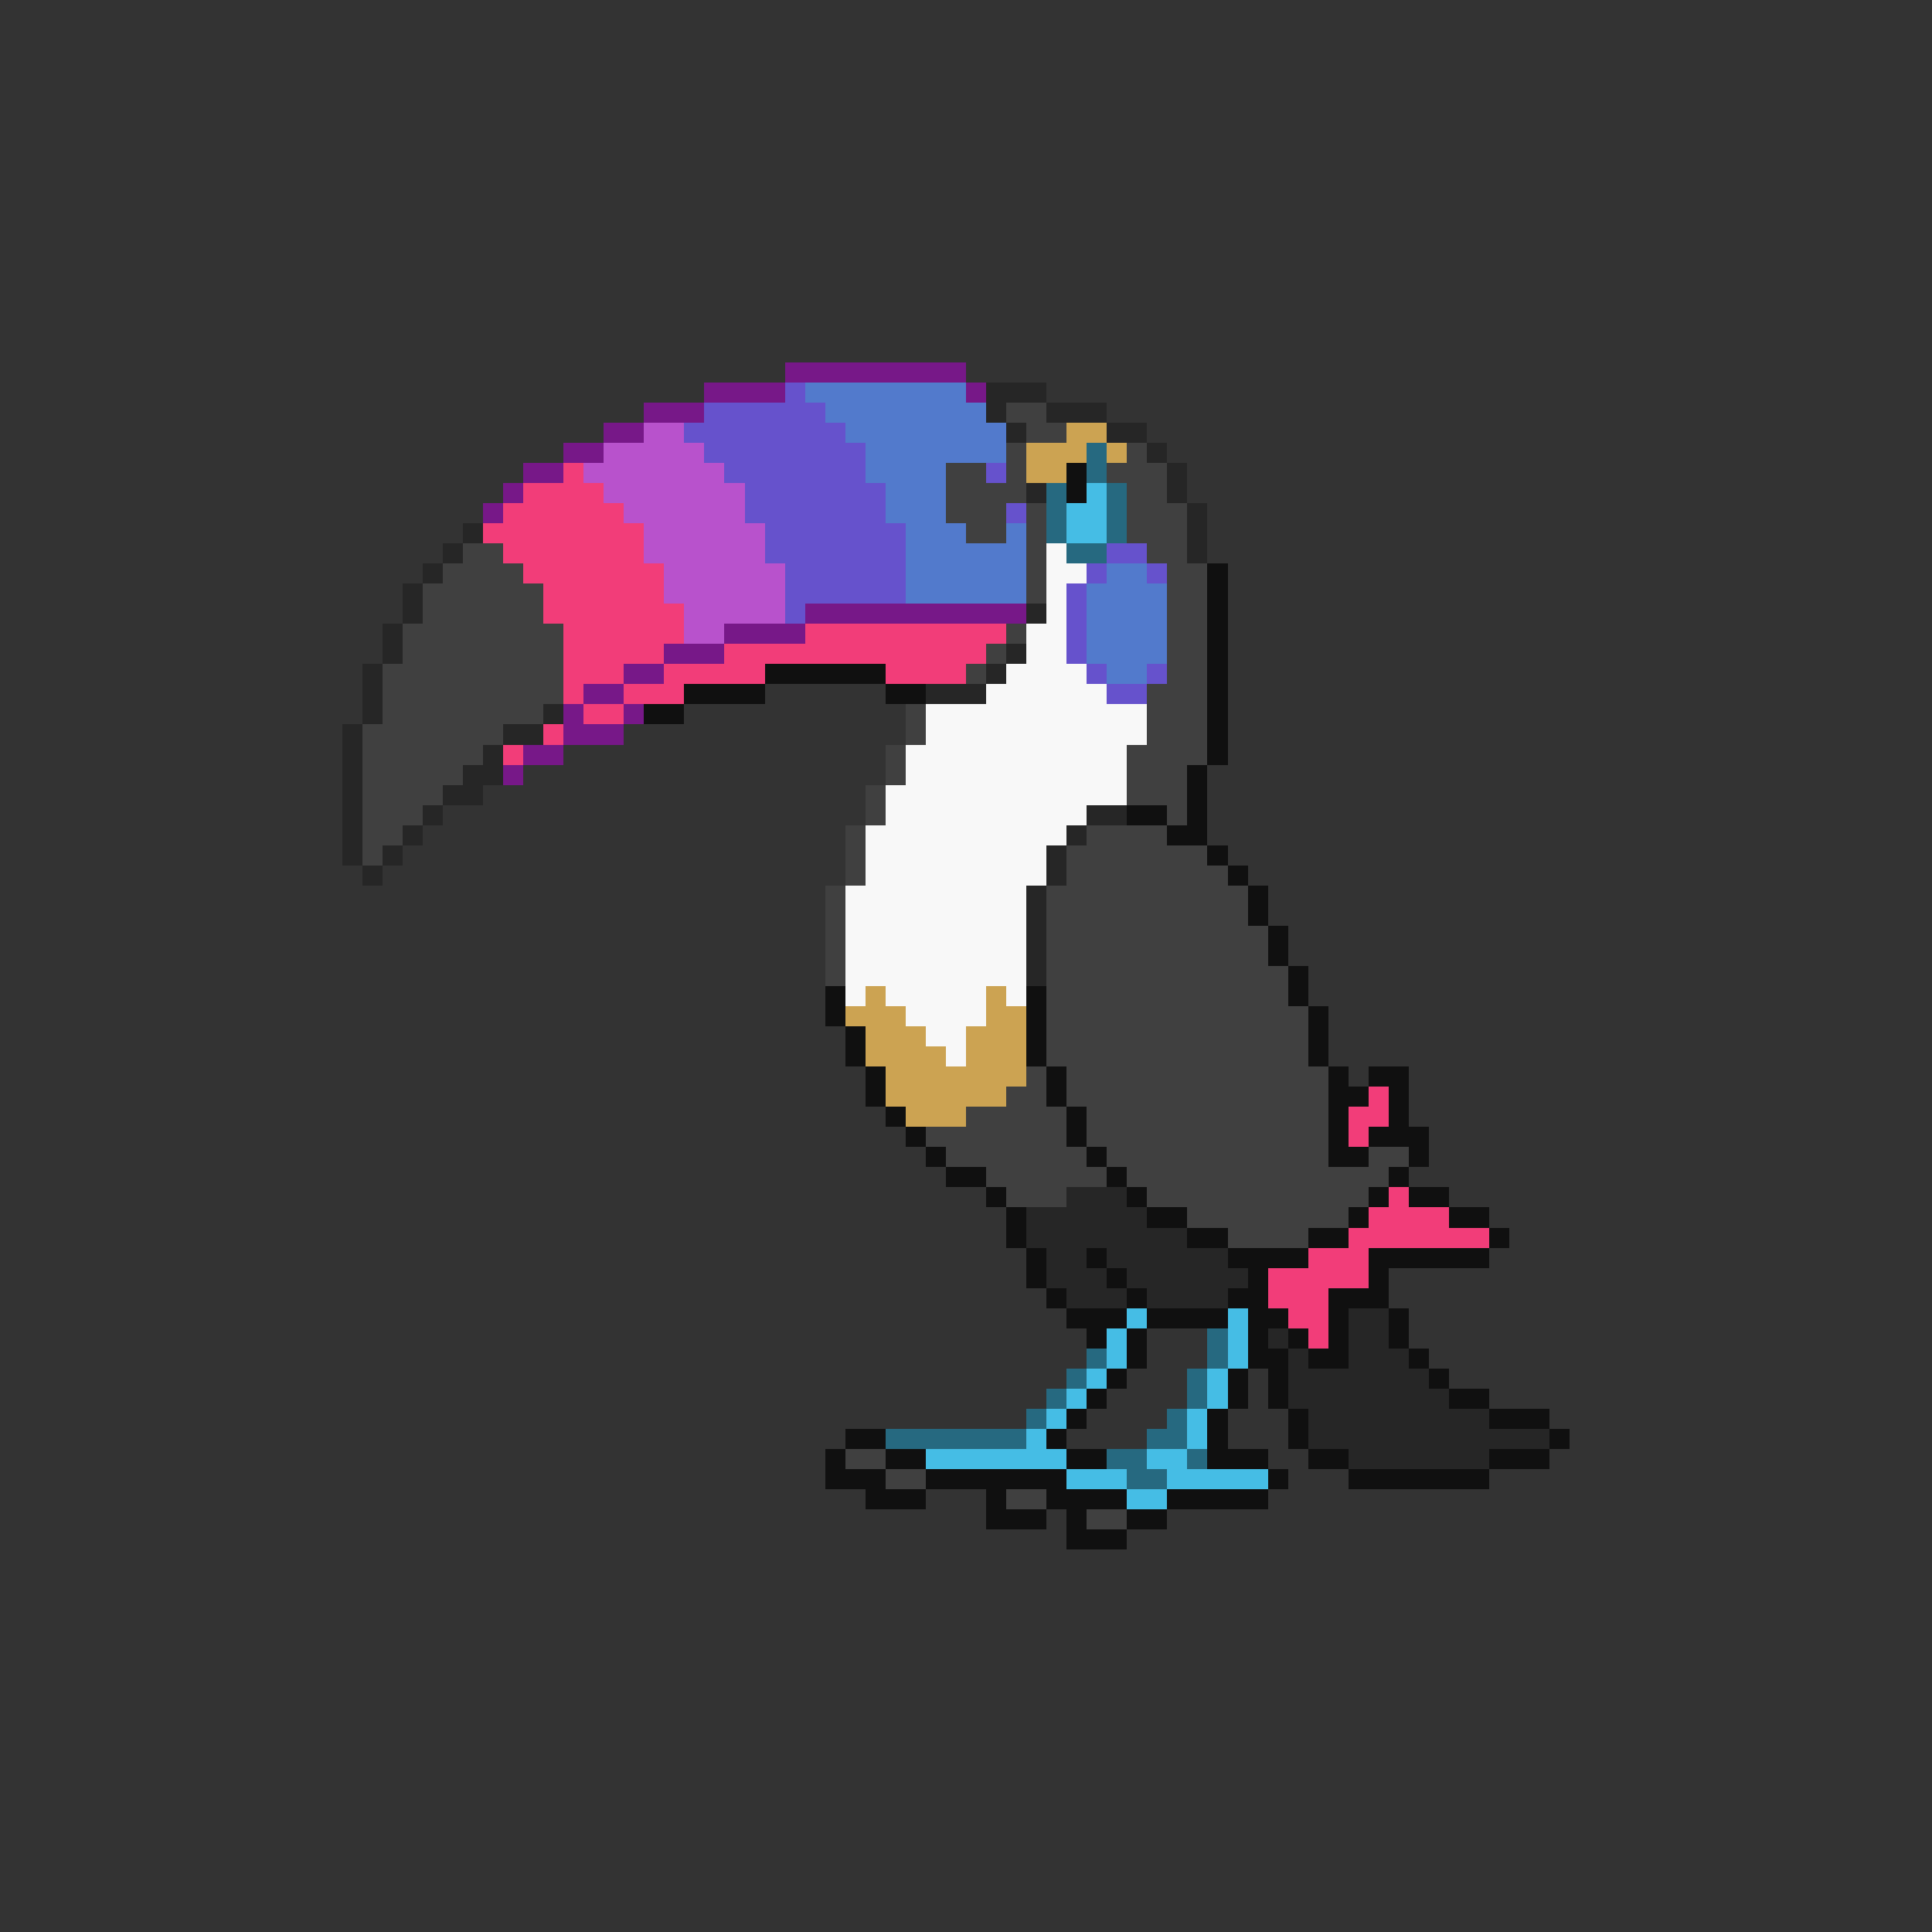 <svg xmlns="http://www.w3.org/2000/svg" viewBox="0 -0.5 96 96" shape-rendering="crispEdges">
<rect x="0" y="-0.5" width="96" height="96" fill="#333333" stroke="none"/>
<path stroke="#771888" d="M39 18h9M35 19h4M48 19h1M32 20h3M30 21h2M28 22h2M26 23h2M25 24h1M24 25h1M40 30h11M36 31h4M33 32h3M31 33h2M29 34h2M28 35h1M31 35h1M28 36h3M26 37h2M25 38h1" />
<path stroke="#6652cc" d="M39 19h1M35 20h6M34 21h8M35 22h8M36 23h7M49 23h1M37 24h7M37 25h7M50 25h1M38 26h7M38 27h7M55 27h2M39 28h6M54 28h1M57 28h1M39 29h6M53 29h1M39 30h1M53 30h1M53 31h1M53 32h1M54 33h1M57 33h1M55 34h2" />
<path stroke="#527acc" d="M40 19h8M41 20h8M42 21h8M43 22h7M43 23h4M44 24h3M44 25h3M45 26h3M50 26h1M45 27h6M45 28h6M55 28h2M45 29h6M54 29h4M54 30h4M54 31h4M54 32h4M55 33h2" />
<path stroke="#262626" d="M49 19h3M49 20h1M52 20h3M50 21h1M55 21h2M57 22h1M58 23h1M51 24h1M58 24h1M59 25h1M23 26h1M59 26h1M22 27h1M59 27h1M21 28h1M20 29h1M20 30h1M51 30h1M19 31h1M19 32h1M50 32h1M18 33h1M49 33h1M18 34h1M46 34h3M18 35h1M27 35h1M17 36h1M25 36h2M17 37h1M24 37h1M17 38h1M23 38h2M17 39h1M22 39h2M17 40h1M21 40h1M54 40h2M17 41h1M20 41h1M53 41h1M17 42h1M19 42h1M52 42h1M18 43h1M52 43h1M51 44h1M51 45h1M51 46h1M51 47h1M51 48h1M53 59h3M51 60h6M51 61h8M52 62h2M55 62h6M52 63h3M56 63h6M53 64h3M57 64h4M67 65h2M63 66h1M67 66h2M64 67h1M67 67h3M64 68h7M64 69h8M65 70h9M65 71h12M67 72h7" />
<path stroke="#404040" d="M50 20h2M51 21h2M50 22h1M56 22h1M47 23h2M50 23h1M55 23h3M47 24h4M56 24h2M47 25h3M51 25h1M56 25h3M48 26h2M51 26h1M56 26h3M23 27h2M51 27h1M57 27h2M22 28h4M51 28h1M58 28h2M21 29h6M51 29h1M58 29h2M21 30h6M58 30h2M20 31h8M50 31h1M58 31h2M20 32h8M49 32h1M58 32h2M19 33h9M48 33h1M58 33h2M19 34h9M57 34h3M19 35h8M45 35h1M57 35h3M18 36h7M45 36h1M57 36h3M18 37h6M44 37h1M56 37h4M18 38h5M44 38h1M56 38h3M18 39h4M43 39h1M56 39h3M18 40h3M43 40h1M58 40h1M18 41h2M42 41h1M54 41h4M18 42h1M42 42h1M53 42h7M42 43h1M53 43h8M41 44h1M52 44h10M41 45h1M52 45h10M41 46h1M52 46h11M41 47h1M52 47h11M41 48h1M52 48h12M52 49h12M52 50h13M52 51h13M52 52h13M51 53h1M53 53h13M50 54h2M53 54h13M48 55h5M54 55h12M46 56h7M54 56h12M47 57h7M55 57h11M68 57h2M49 58h6M56 58h13M50 59h3M57 59h11M59 60h8M61 61h4M42 72h2M44 73h2M50 74h2M54 75h2" />
<path stroke="#b852cc" d="M32 21h2M30 22h5M29 23h7M30 24h7M31 25h6M32 26h6M32 27h6M33 28h6M33 29h6M34 30h5M34 31h2" />
<path stroke="#cca352" d="M53 21h2M51 22h3M55 22h1M51 23h2M43 49h1M49 49h1M42 50h3M49 50h2M43 51h3M48 51h3M43 52h4M48 52h3M44 53h7M44 54h6M45 55h3" />
<path stroke="#266980" d="M54 22h1M54 23h1M52 24h1M55 24h1M52 25h1M55 25h1M52 26h1M55 26h1M53 27h2M60 66h1M54 67h1M60 67h1M53 68h1M59 68h1M52 69h1M59 69h1M51 70h1M58 70h1M44 71h7M57 71h2M55 72h2M59 72h1M56 73h2" />
<path stroke="#f23d79" d="M28 23h1M26 24h4M25 25h6M24 26h8M25 27h7M26 28h7M27 29h6M27 30h7M28 31h6M40 31h10M28 32h5M36 32h13M28 33h3M33 33h5M44 33h4M28 34h1M31 34h3M29 35h2M27 36h1M25 37h1M68 54h1M67 55h2M67 56h1M69 59h1M68 60h4M67 61h7M65 62h3M63 63h5M63 64h3M64 65h2M65 66h1" />
<path stroke="#101010" d="M53 23h1M53 24h1M60 28h1M60 29h1M60 30h1M60 31h1M60 32h1M38 33h6M60 33h1M34 34h4M44 34h2M60 34h1M32 35h2M60 35h1M60 36h1M60 37h1M59 38h1M59 39h1M56 40h2M59 40h1M58 41h2M60 42h1M61 43h1M62 44h1M62 45h1M63 46h1M63 47h1M64 48h1M41 49h1M51 49h1M64 49h1M41 50h1M51 50h1M65 50h1M42 51h1M51 51h1M65 51h1M42 52h1M51 52h1M65 52h1M43 53h1M52 53h1M66 53h1M68 53h2M43 54h1M52 54h1M66 54h2M69 54h1M44 55h1M53 55h1M66 55h1M69 55h1M45 56h1M53 56h1M66 56h1M68 56h3M46 57h1M54 57h1M66 57h2M70 57h1M47 58h2M55 58h1M69 58h1M49 59h1M56 59h1M68 59h1M70 59h2M50 60h1M57 60h2M67 60h1M72 60h2M50 61h1M59 61h2M65 61h2M74 61h1M51 62h1M54 62h1M61 62h4M68 62h6M51 63h1M55 63h1M62 63h1M68 63h1M52 64h1M56 64h1M61 64h2M66 64h3M53 65h3M57 65h4M62 65h2M66 65h1M69 65h1M54 66h1M56 66h1M62 66h1M64 66h1M66 66h1M69 66h1M56 67h1M62 67h2M65 67h2M70 67h1M55 68h1M61 68h1M63 68h1M71 68h1M54 69h1M61 69h1M63 69h1M72 69h2M53 70h1M60 70h1M64 70h1M74 70h3M42 71h2M52 71h1M60 71h1M64 71h1M77 71h1M41 72h1M44 72h2M53 72h2M60 72h3M65 72h2M74 72h3M41 73h3M46 73h7M63 73h1M67 73h7M43 74h3M49 74h1M52 74h4M58 74h5M49 75h3M53 75h1M56 75h2M53 76h3" />
<path stroke="#45bde5" d="M54 24h1M53 25h2M53 26h2M56 65h1M61 65h1M55 66h1M61 66h1M55 67h1M61 67h1M54 68h1M60 68h1M53 69h1M60 69h1M52 70h1M59 70h1M51 71h1M59 71h1M46 72h7M57 72h2M53 73h3M58 73h5M56 74h2" />
<path stroke="#f8f8f8" d="M52 27h1M52 28h2M52 29h1M52 30h1M51 31h2M51 32h2M50 33h4M49 34h6M46 35h11M46 36h11M45 37h11M45 38h11M44 39h12M44 40h10M43 41h10M43 42h9M43 43h9M42 44h9M42 45h9M42 46h9M42 47h9M42 48h9M42 49h1M44 49h5M50 49h1M45 50h4M46 51h2M47 52h1" />
</svg>